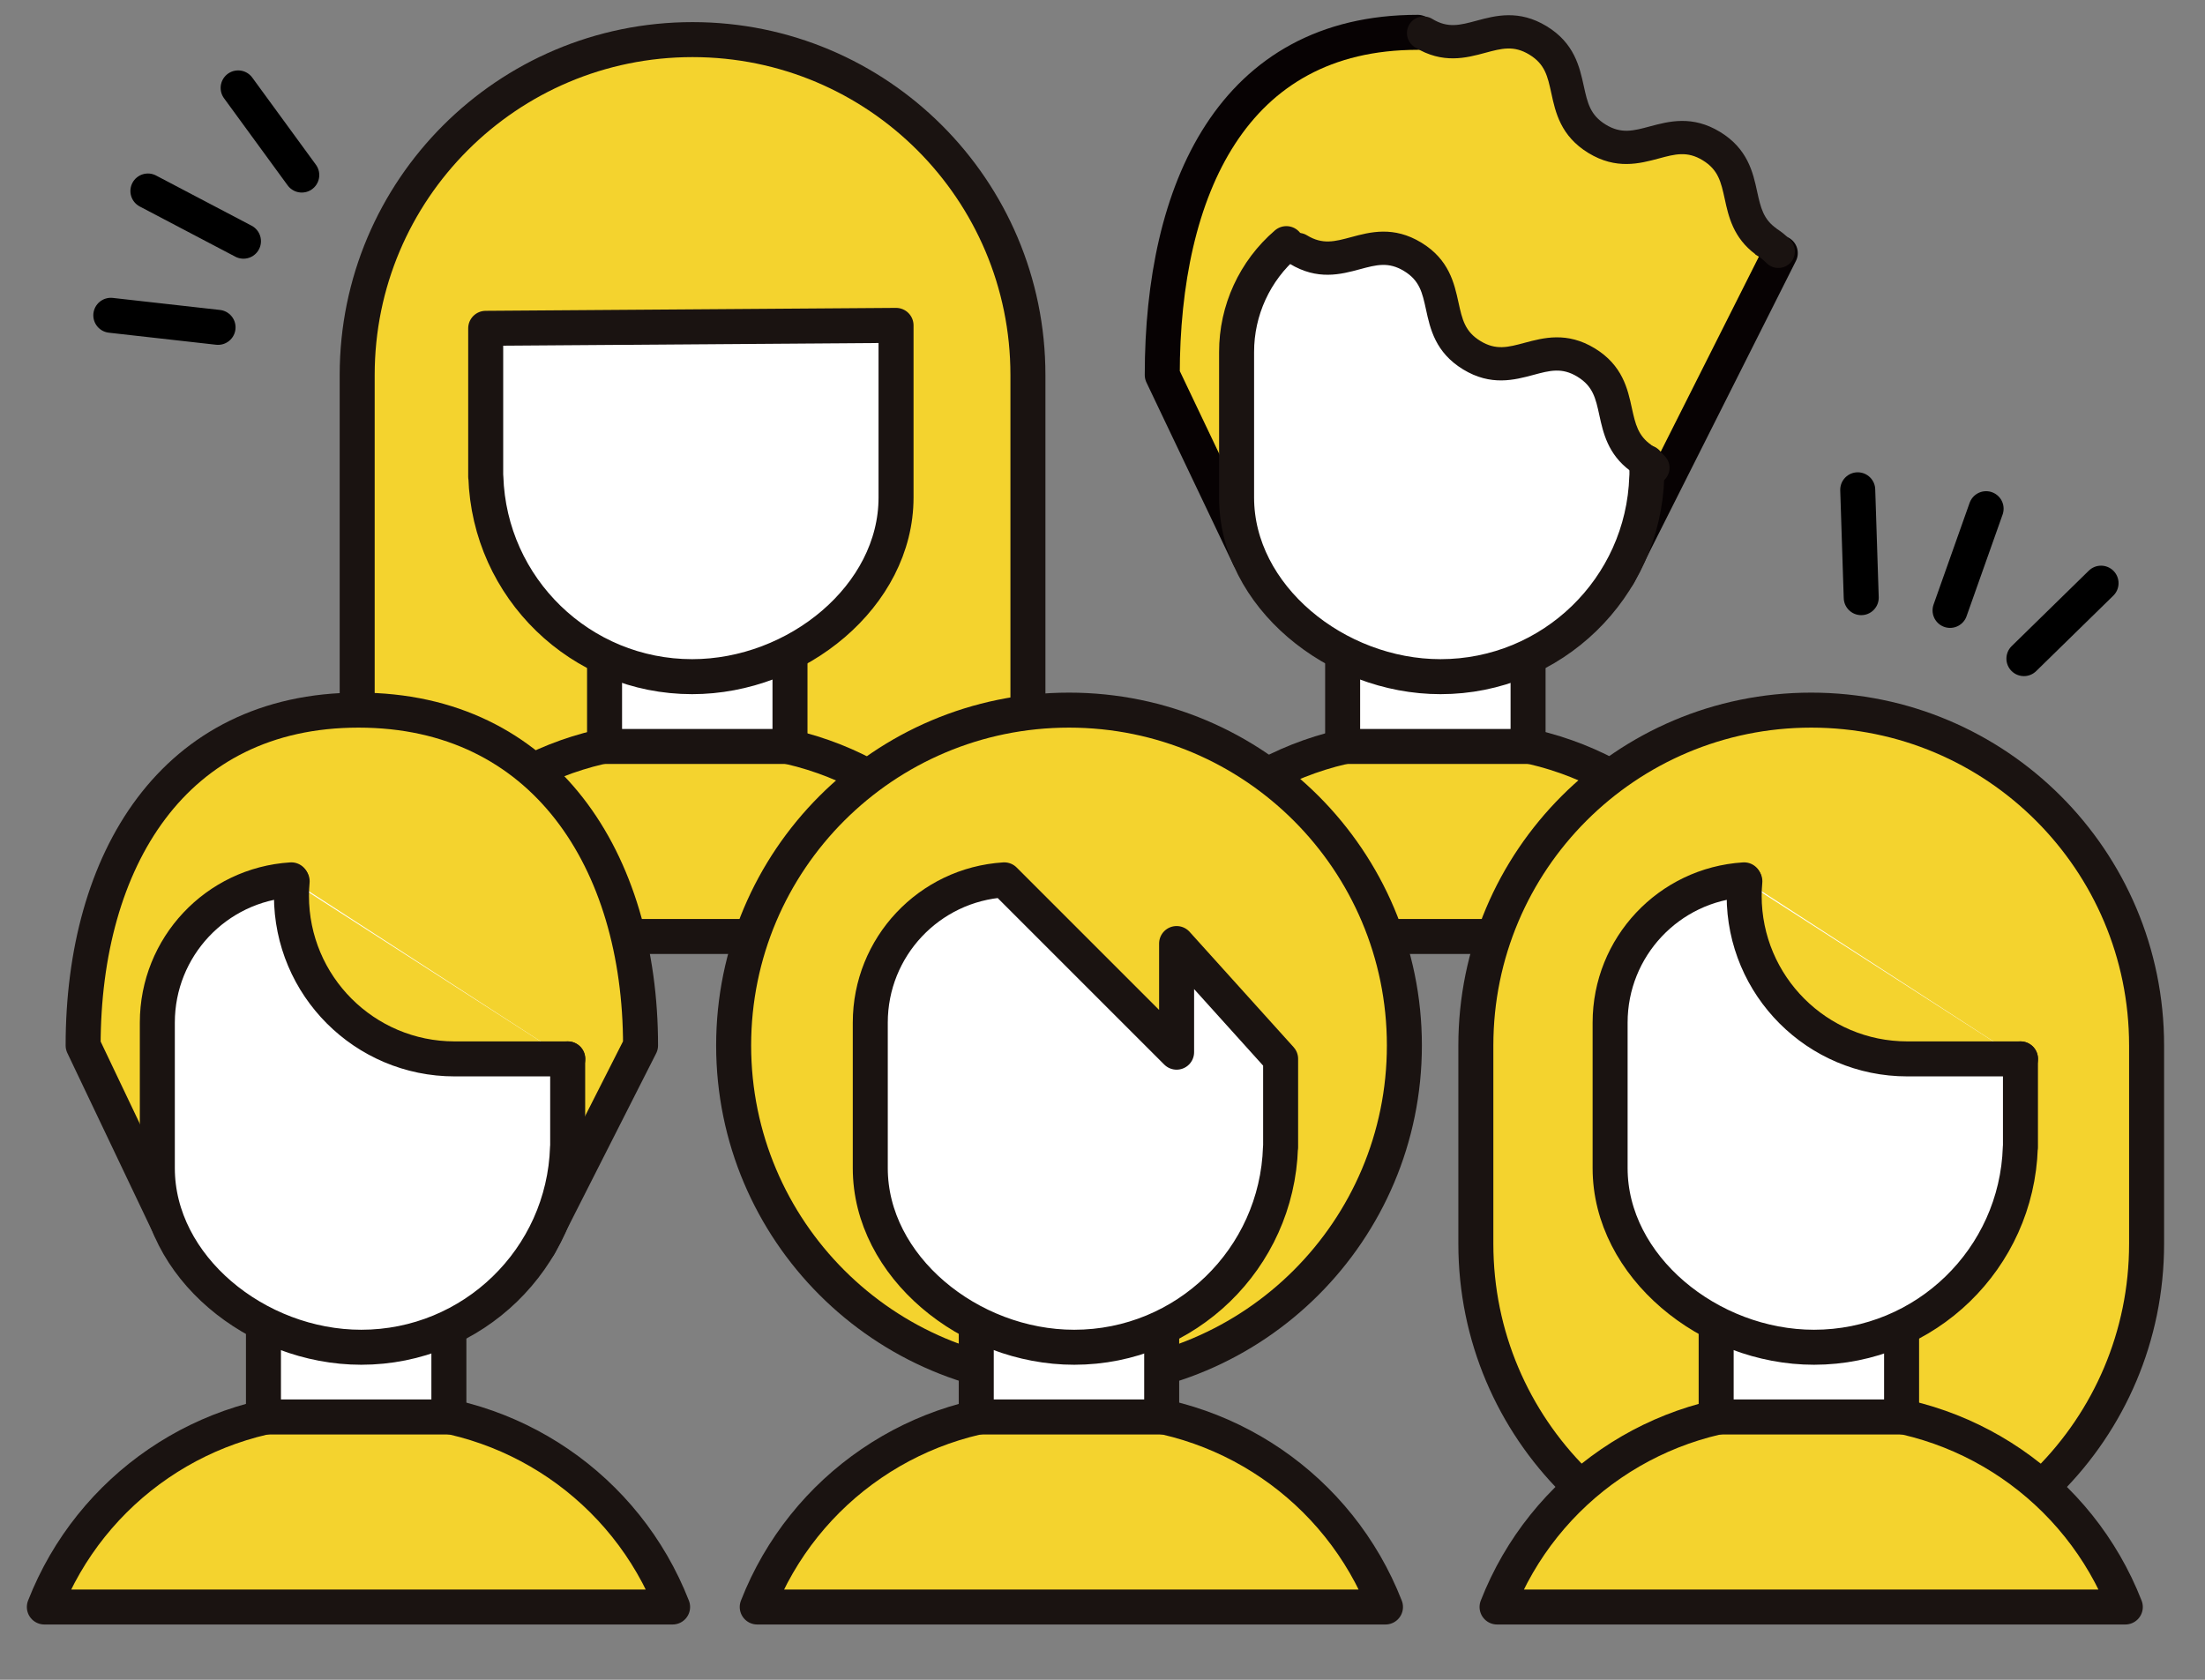 <?xml version="1.0" encoding="utf-8"?>
<!-- Generator: Adobe Illustrator 23.0.3, SVG Export Plug-In . SVG Version: 6.00 Build 0)  -->
<svg version="1.1" id="レイヤー_1" xmlns="http://www.w3.org/2000/svg" xmlns:xlink="http://www.w3.org/1999/xlink" x="0px"
	 y="0px" viewBox="0 0 315 240" style="enable-background:new 0 0 315 240;" xml:space="preserve">
<rect x="0" y="0" width="315" height="240" fill="#808080" stroke="none"/>
<style type="text/css">
	.st0{fill:none;}
	.st1{fill:#F4D32E;stroke:#1A1311;stroke-width:5;stroke-linecap:round;stroke-linejoin:round;}
	.st2{fill:#FFFFFF;stroke:#1A1311;stroke-width:5;stroke-linecap:round;stroke-linejoin:round;}
	.st3{fill:#F4D32E;stroke:#070203;stroke-width:5;stroke-linecap:round;stroke-linejoin:round;}
	.st4{fill:#F4D32E;}
	.st5{fill:#1A1311;}
	.st6{fill:#FFFFFF;}
	.st7{fill:none;stroke:#000000;stroke-width:5;stroke-linecap:round;stroke-miterlimit:10;}
</style>
<line class="st0" x1="34.71" y1="10.68" x2="45.23" y2="24.24"/>
<g id="グループ化_32" transform="translate(481.506 -242.701)">
	<g id="グループ化_27">
		<path id="パス_142" class="st1" d="M-430.48,376.5v-80.23c0-26.46,21.45-47.91,47.91-47.91l0,0c26.46,0,47.91,21.45,47.91,47.91
			l0,0v80.23"/>
		<g id="グループ化_26">
			<path id="パス_143" class="st1" d="M-427.1,376.5c6.65-17.02,23.05-28.22,41.32-28.22h7.11c18.27,0,34.67,11.2,41.32,28.22
				H-427.1z"/>
			<rect id="長方形_34" x="-395.14" y="324.89" class="st2" width="26.49" height="24.46"/>
			<path id="パス_144" class="st2" d="M-353.5,289.19v24.6c0,14.05-14.16,25.59-29.13,25.59c-15.92,0-28.97-12.65-29.47-28.56
				h-0.02v-21.21L-353.5,289.19z"/>
		</g>
	</g>
	<g id="グループ化_28">
		<path id="パス_145" class="st1" d="M-469.63,392.07c0-26.46,12.88-47.91,39.34-47.91l0,0c26.46,0,40.29,21.45,40.29,47.91
			l-14.51,28.62l-52.73-2.61L-469.63,392.07z"/>
		<path id="パス_146" class="st1" d="M-385.42,472.3c-6.65-17.02-23.05-28.22-41.32-28.22h-7.11c-18.27,0-34.67,11.2-41.32,28.22
			H-385.42z"/>
		<rect id="長方形_35" x="-443.87" y="420.69" class="st2" width="26.49" height="24.46"/>
		<path id="パス_147" class="st2" d="M-439.89,368.41c-10.76,0.68-19.14,9.61-19.14,20.39v20.8c0,14.05,14.16,25.59,29.13,25.59
			c15.92,0,28.97-12.65,29.47-28.56h0.02v-12.64"/>
		<path id="パス_148" class="st1" d="M-439.87,368.61h0.1c-0.06,0.68-0.1,1.37-0.1,2.07c0,12.87,10.43,23.31,23.31,23.31l0,0
			h16.17"/>
	</g>
	<g id="グループ化_29">
		<path id="パス_149" class="st3" d="M-227.18,278.86l-23.16,46.03l-52.74-2.61l-12.39-26.01c0-26.46,10.03-48.95,36.49-48.95"/>
		<path id="パス_150" class="st1" d="M-231.25,376.5c-6.65-17.02-23.05-28.22-41.32-28.22h-7.11c-18.27,0-34.67,11.2-41.32,28.22
			H-231.25z"/>
		<rect id="長方形_36" x="-289.7" y="324.89" class="st2" width="26.49" height="24.46"/>
		<path id="パス_151" class="st2" d="M-246.23,308.79v2.03h-0.02c-0.5,15.92-13.55,28.56-29.47,28.56
			c-14.96,0-29.13-11.54-29.13-25.59V293c-0.01-5.95,2.59-11.61,7.11-15.49"/>
	</g>
	<path id="長方形_37" class="st1" d="M-328.79,344.16L-328.79,344.16c26.46,0,47.91,21.45,47.91,47.91l0,0
		c0,26.46-21.45,47.91-47.91,47.91l0,0c-26.46,0-47.91-21.45-47.91-47.91l0,0C-376.7,365.61-355.25,344.16-328.79,344.16z"/>
	<g id="グループ化_30">
		<path id="長方形_38" class="st1" d="M-222.76,344.16L-222.76,344.16c26.46,0,47.91,21.45,47.91,47.91v28.34
			c0,26.46-21.45,47.91-47.91,47.91l0,0c-26.46,0-47.91-21.45-47.91-47.91v-28.34C-270.67,365.61-249.22,344.16-222.76,344.16z"/>
		<path id="パス_152" class="st1" d="M-177.89,472.3c-6.65-17.02-23.05-28.22-41.32-28.22h-7.11c-18.27,0-34.67,11.2-41.32,28.22
			H-177.89z"/>
		<rect id="長方形_39" x="-236.34" y="420.69" class="st2" width="26.49" height="24.46"/>
		<path id="パス_153" class="st2" d="M-232.35,368.41c-10.76,0.68-19.14,9.61-19.14,20.39v20.8c0,14.05,14.17,25.59,29.13,25.59
			c15.92,0,28.97-12.65,29.47-28.56h0.02v-12.64"/>
		<path id="パス_154" class="st1" d="M-232.34,368.61h0.1c-0.06,0.68-0.1,1.37-0.1,2.07c0,12.87,10.43,23.31,23.31,23.31l0,0
			h16.17"/>
	</g>
	<g id="グループ化_31">
		<path id="パス_155" class="st1" d="M-283.58,472.3c-6.65-17.02-23.05-28.22-41.32-28.22h-7.11c-18.27,0-34.67,11.2-41.32,28.22
			H-283.58z"/>
		<rect id="長方形_40" x="-342.04" y="420.69" class="st2" width="26.49" height="24.46"/>
		<path id="パス_156" class="st2" d="M-298.56,393.99v12.64h-0.02c-0.5,15.92-13.55,28.56-29.47,28.56
			c-14.96,0-29.13-11.54-29.13-25.59v-20.8c0-10.78,8.38-19.71,19.14-20.39l24.62,24.62v-15.52L-298.56,393.99z"/>
	</g>
	<path id="パス_157" class="st1" d="M-232.57,275.81"/>
	<path class="st4" d="M-259.26,263.87c-0.97,0-1.94-0.4-2.63-1.2c-0.72-0.82-1.32-1.73-1.78-2.72c-0.6,0.01-1.17-0.05-1.75-0.17
		c-1.25-0.27-2.25-1.19-2.62-2.42c-0.02-0.08-0.05-0.17-0.06-0.25c-0.35-0.1-0.69-0.22-1.03-0.37c-0.9-0.39-1.58-1.12-1.9-2
		c-1.77-0.18-3.14-1.67-3.15-3.48c0-1.93,1.56-3.5,3.5-3.5l5.44-0.01c0.79-0.03,1.58,0.17,2.26,0.57c0.26,0.15,0.5,0.34,0.71,0.55
		c0.43,0.43,0.75,0.94,0.95,1.5c1.22,0.61,2.19,1.54,2.78,2.75c0.41,0.77,0.58,1.64,0.52,2.49c0.23,0.37,0.43,0.76,0.61,1.17
		c0.2,0.48,0.47,0.91,0.8,1.29c1.27,1.45,1.13,3.67-0.33,4.94C-257.62,263.58-258.44,263.87-259.26,263.87z"/>
	<path class="st4" d="M-236.07,275.79c-0.13,0-0.26-0.01-0.39-0.02c-0.06-0.01-0.12-0.01-0.17-0.02c-0.46-0.07-0.91-0.2-1.34-0.39
		c-2.32-0.99-4.44-2.36-6.29-4.07c-0.05-0.04-0.1-0.09-0.14-0.14c-0.57-0.58-1.19-1.12-1.84-1.6c-0.01-0.01-0.05-0.02-0.09-0.01
		c-1.89,0.42-3.76-0.77-4.17-2.66c-0.42-1.89,0.77-3.76,2.66-4.17c1.66-0.37,3.4-0.13,4.88,0.66c1.09-0.73,2.53-0.8,3.71-0.11
		c0.41,0.24,0.87,0.39,1.35,0.42c1.66,0.12,2.96,1.39,3.2,2.97c0.91,0.54,1.69,1.27,2.28,2.17c0.08,0.13,0.16,0.26,0.22,0.39
		c0.72,1.49,0.57,3.34-0.38,4.71C-233.41,275.11-234.69,275.79-236.07,275.79z M-235.06,268.99L-235.06,268.99L-235.06,268.99z"/>
	<path id="パス_160" class="st5" d="M-225.77,276.96c-0.58-0.6-1.23-1.14-1.94-1.59l0.01-0.01c-1.9-1.32-2.28-2.99-2.78-5.26
		c-0.59-2.73-1.33-6.13-5.3-8.55c-3.97-2.42-7.33-1.51-10.03-0.79c-2.37,0.64-4.09,1.1-6.31-0.26c-2.22-1.36-2.6-3.09-3.13-5.5
		c-0.6-2.73-1.33-6.13-5.3-8.55s-7.33-1.52-10.03-0.79c-2.38,0.64-4.09,1.1-6.32-0.26c-1.12-0.68-2.59-0.33-3.27,0.79l0,0
		c-0.41,0.67-0.46,1.51-0.13,2.22c0.2,0.43,0.52,0.8,0.93,1.05c3.97,2.42,7.33,1.52,10.03,0.79c2.38-0.64,4.09-1.1,6.32,0.26
		c2.23,1.36,2.6,3.09,3.13,5.5c0.59,2.73,1.33,6.13,5.3,8.55c3.97,2.42,7.33,1.51,10.03,0.79c2.37-0.64,4.09-1.1,6.31,0.26
		c2.22,1.36,2.6,3.09,3.13,5.49c0.54,2.51,1.22,5.58,4.4,7.94c-0.01,0.01-0.02,0.02-0.03,0.03c0.11,0.06,0.22,0.12,0.33,0.19
		c0.14,0.1,0.28,0.19,0.42,0.28c0.3,0.22,0.57,0.46,0.83,0.72c0.91,0.94,2.42,0.97,3.37,0.06
		C-224.88,279.42-224.85,277.92-225.77,276.96C-225.77,276.97-225.77,276.97-225.77,276.96z"/>
	<path class="st6" d="M-277.7,290.83c-0.39,0-0.78-0.07-1.16-0.2c-1.83-0.59-3.18-1.72-4.37-2.71c-0.73-0.61-1.42-1.19-2.07-1.5
		c-1.03-0.38-2.14-0.5-3.23-0.35c-1.63,0.22-3.15-0.94-3.37-2.58c-0.22-1.62,0.9-3.1,2.5-3.36c0.14-0.52,0.42-1.02,0.85-1.41
		c1.12-1.05,2.65-1.51,4.14-1.27c0.93,0.05,1.86,0.18,2.77,0.4c0.07,0.02,0.14,0.04,0.21,0.06c4.16,1.3,6.97,5.08,7.02,9.43
		c0.05,0.96-0.31,1.9-1,2.58c-0.23,0.23-0.49,0.41-0.77,0.56C-276.67,290.71-277.18,290.83-277.7,290.83z"/>
	<path class="st6" d="M-252.89,307.31c-2.65,0-5.22-0.86-7.36-2.47c-1.91-1.45-3.71-3.04-5.39-4.73c-1.48-0.24-2.58-1.56-2.51-3.1
		c0.08-1.65,1.47-2.94,3.14-2.86c0.76,0.04,1.5,0.24,2.16,0.59c0.13-0.07,0.26-0.13,0.4-0.18c1.67-0.6,4.47-1.6,7.22-0.31
		c0.06,0.03,0.12,0.06,0.17,0.09c1.09,0.6,2.04,1.4,2.82,2.36c0.53,0.65,0.74,1.46,0.65,2.23c0.34,0.23,0.66,0.48,0.97,0.75
		c1.62,1.44,2.17,3.62,1.45,5.61c-0.4,1.09-1.38,1.85-2.53,1.96C-252.1,307.29-252.5,307.31-252.89,307.31z M-265.3,300.15
		L-265.3,300.15L-265.3,300.15z"/>
	<path id="パス_163" class="st5" d="M-243.67,307.88c-0.58-0.6-1.23-1.14-1.94-1.59l0.01-0.01c-1.9-1.32-2.28-2.99-2.78-5.26
		c-0.59-2.73-1.33-6.13-5.3-8.55c-3.97-2.42-7.33-1.51-10.03-0.79c-2.37,0.64-4.09,1.1-6.31-0.26c-2.22-1.35-2.6-3.09-3.13-5.5
		c-0.6-2.73-1.33-6.13-5.3-8.55c-3.97-2.42-7.33-1.52-10.03-0.79c-2.38,0.64-4.09,1.1-6.32-0.26c-1.12-0.68-2.59-0.33-3.27,0.79l0,0
		c-0.41,0.67-0.46,1.51-0.13,2.22c0.2,0.43,0.52,0.8,0.93,1.05c3.97,2.42,7.33,1.52,10.03,0.79c2.38-0.64,4.09-1.1,6.32,0.26
		c2.23,1.36,2.6,3.09,3.13,5.5c0.59,2.73,1.33,6.13,5.3,8.55c3.97,2.42,7.33,1.51,10.03,0.79c2.37-0.64,4.09-1.1,6.31,0.26
		s2.6,3.09,3.12,5.49c0.55,2.51,1.22,5.58,4.4,7.94c-0.01,0.01-0.02,0.02-0.03,0.03c0.11,0.06,0.22,0.12,0.33,0.19
		c0.14,0.1,0.28,0.18,0.42,0.28c0.3,0.22,0.57,0.46,0.83,0.72c0.91,0.94,2.42,0.97,3.37,0.06
		C-242.78,310.33-242.76,308.83-243.67,307.88L-243.67,307.88z"/>
</g>
<line class="st7" x1="34.02" y1="12.56" x2="43.11" y2="25.01"/>
<line class="st7" x1="21.13" y1="27.29" x2="34.78" y2="34.46"/>
<line class="st7" x1="15.83" y1="45.05" x2="31.15" y2="46.77"/>
<line class="st0" x1="302.11" y1="83.73" x2="290.2" y2="96.09"/>
<line class="st7" x1="300.15" y1="83.32" x2="289.13" y2="94.1"/>
<line class="st7" x1="283.73" y1="72.68" x2="278.58" y2="87.21"/>
<line class="st7" x1="265.39" y1="69.98" x2="265.89" y2="85.39"/>
</svg>
